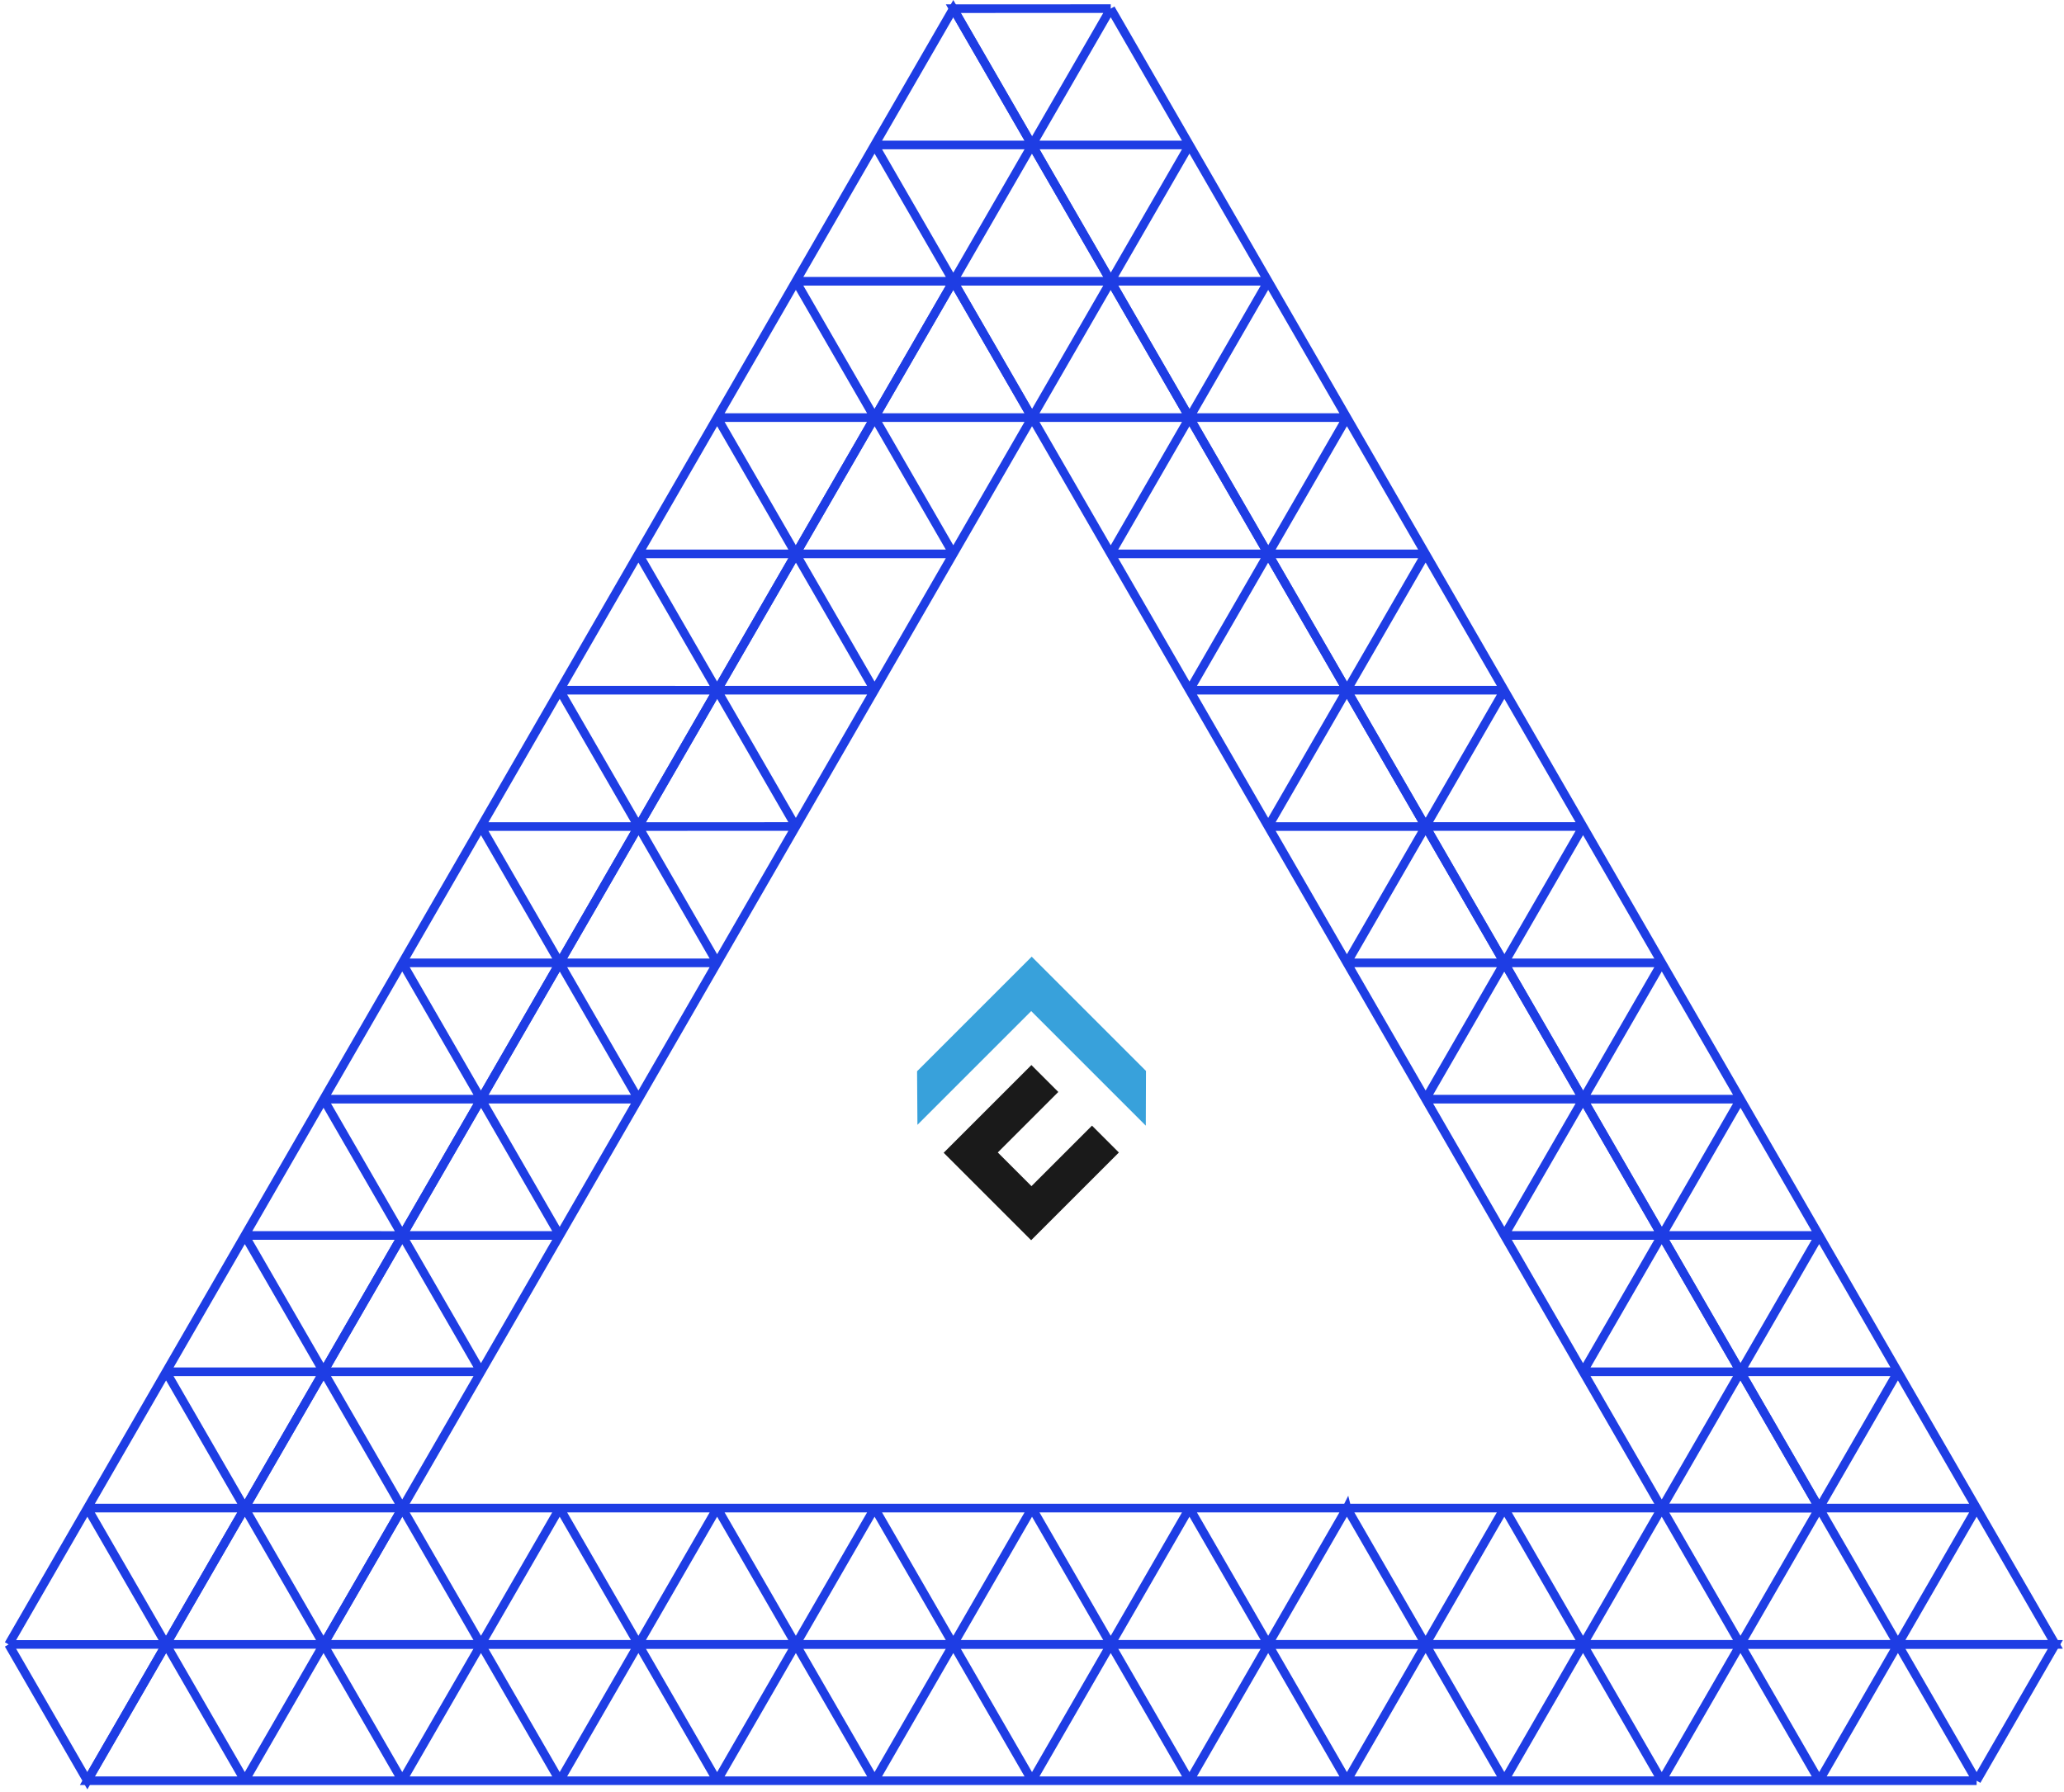 <svg width="478" height="415" viewBox="0 0 478 415" fill="none" xmlns="http://www.w3.org/2000/svg">
<path d="M2 380.91L20.231 412.486L38.462 380.91M2 380.91H38.462M2 380.91L20.231 349.334M20.231 349.334L38.462 380.91M20.231 349.334H56.693M20.231 349.334L38.462 317.759M38.462 380.91L56.693 349.334M56.693 349.334L38.462 317.759M56.693 349.334L74.924 317.759M38.462 317.759L56.693 286.183M38.462 317.759H74.924M56.693 286.183L74.924 317.759M56.693 286.183L93.153 286.188M56.693 286.183L74.924 254.607M202.542 33.578L220.774 2.003L239.004 33.578M202.542 33.578L184.311 65.154M202.542 33.578H239.004M202.542 33.578L220.773 65.154M184.311 65.154L166.08 96.729M184.311 65.154L220.773 65.154M184.311 65.154L202.542 96.729M166.08 96.729L184.311 128.305M166.08 96.729L202.542 96.729M166.08 96.729L147.849 128.305M184.311 128.305L202.542 96.729M184.311 128.305H147.849M184.311 128.305L166.081 159.881M74.924 317.759L93.153 286.188M93.153 286.188H93.158M93.153 286.188L93.155 286.183M93.158 286.188H93.163M93.158 286.188L93.155 286.183M93.163 286.188L93.161 286.183M93.163 286.188L93.166 286.183M93.155 286.183H93.161M74.924 254.607L93.161 286.183M74.924 254.607L93.155 223.032M74.924 254.607L111.393 254.611M93.161 286.183H93.166M239.004 33.578L257.235 65.153M239.004 33.578L220.773 65.154M220.773 65.154L257.235 65.153M220.773 65.154L239.004 96.729M220.773 65.154L202.542 96.729M257.235 65.153L275.466 96.729M257.235 65.153L239.004 96.729M275.466 96.729H239.004M275.466 96.729L293.697 128.305M275.466 96.729L257.235 128.305M239.004 96.729L257.235 128.305M257.235 128.305L293.697 128.305M257.235 128.305L275.466 159.88M293.697 128.305L311.928 159.88M293.697 128.305L275.466 159.88M311.928 159.88H275.466M311.928 159.88L330.159 191.456M311.928 159.88L293.697 191.456M275.466 159.88L293.697 191.456M293.697 191.456H330.159M293.697 191.456L311.928 223.032M330.159 191.456L348.391 223.032M330.159 191.456L311.928 223.032M311.928 223.032L330.159 254.607M311.928 223.032H348.391M330.159 254.607L348.385 286.174M330.159 254.607L348.391 223.032M330.159 254.607H366.622M348.385 286.174L348.391 286.183L384.845 286.178M348.385 286.174L366.622 254.607M348.385 286.174L348.383 286.178L366.615 317.756M348.391 223.032L366.622 254.607M366.622 254.607L384.85 286.178M384.85 286.178L384.853 286.183M384.85 286.178H384.845M384.85 286.178H384.855L384.853 286.183M384.853 286.183L384.85 286.188M403.076 317.755L384.85 286.188M403.076 317.755L366.615 317.756M403.076 317.755L421.307 349.33L384.846 349.33M403.076 317.755L384.846 349.33M384.845 286.178L384.85 286.188M384.85 286.188L366.615 317.756M366.615 317.756L384.845 349.33M384.845 349.33L384.845 349.331L384.846 349.33M384.845 349.33H384.846M93.166 286.183L111.393 254.611M147.849 128.305L166.081 159.881M147.849 128.305L129.618 159.88M166.081 159.881L129.618 159.88M166.081 159.881L147.852 191.458M129.618 159.88L147.852 191.458M129.618 159.88L111.386 191.456M147.852 191.458L111.386 191.456M147.852 191.458L129.622 223.035M111.386 191.456L129.622 223.035M111.386 191.456L93.155 223.032M129.622 223.035L93.155 223.032M129.622 223.035L111.393 254.611M93.155 223.032L111.393 254.611" stroke="#1E3DE4" stroke-width="2"/>
<path d="M56.693 412.483H20.23L38.462 380.908M56.693 412.483H93.155M56.693 412.483L38.462 380.908M56.693 412.483L74.924 380.908M93.155 412.483H129.617M93.155 412.483L74.924 380.908M93.155 412.483L111.386 380.908M129.617 412.483H166.079M129.617 412.483L111.386 380.908M129.617 412.483L147.848 380.908M166.079 412.483H202.541M166.079 412.483L147.848 380.908M166.079 412.483L184.31 380.908M202.541 412.483H239.003M202.541 412.483L184.31 380.908M202.541 412.483L220.772 380.908M239.003 412.483H275.466M239.003 412.483L220.772 380.908M239.003 412.483L257.234 380.908M275.466 412.483H311.928M275.466 412.483L257.234 380.908M275.466 412.483L293.697 380.908M311.928 412.483H348.39L348.387 412.479M311.928 412.483L293.697 380.908M311.928 412.483L330.158 380.909M384.844 412.479H348.387M384.844 412.479H421.306M384.844 412.479L366.613 380.903M384.844 412.479L403.075 380.903M348.387 412.479H348.382L348.385 412.474M348.387 412.479L348.385 412.474M421.306 412.479H457.768M421.306 412.479L403.075 380.903M421.306 412.479L439.537 380.903M457.768 412.479L439.537 380.903M457.768 412.479L475.999 380.903H439.537M38.462 380.908L56.693 349.332M38.462 380.908H74.924M56.693 349.332L74.924 380.908M56.693 349.332H93.155M56.693 349.332L74.924 317.757M74.924 380.908H111.386M74.924 380.908L93.155 349.332M111.386 380.908H147.848M147.848 380.908H184.31M184.31 380.908H220.772M220.772 380.908H257.234M257.234 380.908H293.697M330.159 380.908H330.157M330.159 380.908L330.158 380.909M330.159 380.908L330.161 380.903M330.157 380.908H293.697M330.157 380.908L330.155 380.903M330.157 380.908L330.158 380.909M366.613 380.903H330.161M366.613 380.903H403.075M366.613 380.903L348.385 412.474M330.161 380.903H330.155M330.155 380.903H330.151M403.075 380.903H439.537M184.31 128.303L202.541 159.878M184.31 128.303L220.772 128.303M184.31 128.303L202.541 96.727M184.31 128.303L166.081 159.879M202.541 159.878L220.772 128.303M202.541 159.878L166.081 159.879M202.541 159.878L184.31 191.454M74.924 317.757L93.155 349.332M74.924 317.757L93.152 286.185M74.924 317.757H111.386M93.155 349.332L111.386 317.757M93.152 286.185H93.157M93.152 286.185L93.155 286.181M93.157 286.185H93.163M93.157 286.185L93.155 286.181M93.157 286.185L111.386 317.757M93.163 286.185L93.16 286.181M93.163 286.185L93.165 286.181M93.155 286.181H93.16M93.16 286.181H93.165M239.003 96.727L220.772 65.151L202.541 96.727M239.003 96.727H202.541M239.003 96.727L220.772 128.303M202.541 96.727L220.772 128.303M348.385 412.474L330.158 380.909M111.386 317.757L129.617 286.181M129.617 286.181H93.165M129.617 286.181L147.848 254.605M129.617 286.181L111.392 254.609M93.165 286.181L111.392 254.609M166.081 159.879L184.31 191.454M166.081 159.879L147.851 191.456M184.31 191.454L147.851 191.456M184.31 191.454L166.079 223.03M147.851 191.456L166.079 223.03M147.851 191.456L129.622 223.032M166.079 223.03L129.622 223.032M166.079 223.03L147.848 254.605M129.622 223.032L147.848 254.605M129.622 223.032L111.392 254.609M147.848 254.605L111.392 254.609" stroke="#1E3DE4" stroke-width="2"/>
<path d="M111.386 380.908H147.848M111.386 380.908L93.155 349.333M111.386 380.908H74.924L93.155 349.333M111.386 380.908L129.617 349.333M147.848 380.908H184.31M147.848 380.908L129.617 349.333M147.848 380.908L166.079 349.333M184.31 380.908H220.772M184.31 380.908L166.079 349.333M184.31 380.908L202.541 349.333M220.772 380.908H257.235M220.772 380.908L202.541 349.333M220.772 380.908L239.004 349.333M257.235 380.908H293.697M257.235 380.908L239.004 349.333M257.235 380.908L275.466 349.333M330.159 380.908H330.158M330.159 380.908L330.158 380.909L330.158 380.908M330.159 380.908L330.162 380.904M330.158 380.908H293.697M330.158 380.908L330.155 380.904M293.697 380.908L275.466 349.333M293.697 380.908L311.923 349.333M366.613 380.904H330.162M366.613 380.904H403.075M366.613 380.904L384.844 349.328M366.613 380.904L348.382 349.328M330.162 380.904H330.155M330.162 380.904L348.382 349.328M330.155 380.904H330.151M330.155 380.904L311.925 349.333M403.075 380.904H439.537M403.075 380.904L384.845 349.329M403.075 380.904L421.307 349.328M439.537 380.904H476L457.768 349.328M439.537 380.904L421.307 349.328M439.537 380.904L457.768 349.328M457.768 349.328L439.537 317.752M457.768 349.328L421.307 349.328M421.309 286.181L421.306 286.177L421.304 286.181M421.309 286.181L439.537 317.752M421.309 286.181H421.304M421.309 286.181H421.314L403.083 254.606M439.537 317.752L403.076 317.753M439.537 317.752L421.307 349.328M403.083 254.606L384.852 223.03M403.083 254.606L384.855 286.177M403.083 254.606L366.621 254.606M384.852 223.03L366.621 191.454M384.852 223.03L366.621 254.606M384.852 223.03L348.39 223.03M366.621 191.454L348.39 159.879M366.621 191.454L330.159 191.454M366.621 191.454L348.39 223.03M348.39 159.879L330.159 128.303M348.39 159.879H311.928M348.39 159.879L330.159 191.454M330.159 128.303L311.928 96.727M330.159 128.303H293.697M330.159 128.303L311.928 159.879M311.928 96.727L293.697 65.152M311.928 96.727H275.466M311.928 96.727L293.697 128.303M293.697 65.152L275.466 33.576M293.697 65.152H257.235M293.697 65.152L275.466 96.727M275.466 33.576L257.235 2M275.466 33.576H239.004M275.466 33.576L257.235 65.152M257.235 2L220.773 2.002L239.004 33.576M257.235 2L239.004 33.576M93.155 349.333H129.617M129.617 349.333H166.079M166.079 349.333H202.541M202.541 349.333H239.004M239.004 349.333H275.466M311.928 349.333H311.925M311.925 349.333H311.923M311.925 349.333L311.924 349.33L311.923 349.333M311.923 349.333H275.466M239.004 33.576L257.235 65.152M257.235 65.152L275.466 96.727M275.466 96.727L293.697 128.303M293.697 128.303L311.928 159.879M311.928 159.879L330.159 191.454M330.159 191.454L348.39 223.03M348.39 223.03L366.621 254.606M366.621 254.606L384.85 286.177M384.85 286.177L384.852 286.181M384.85 286.177H384.844L384.85 286.186M384.85 286.177H384.855M384.852 286.181L384.85 286.186M384.852 286.181L384.855 286.177M403.076 317.753L384.85 286.186M403.076 317.753L421.307 349.328M403.076 317.753L421.304 286.181M421.307 349.328L384.846 349.328M384.844 349.328L384.845 349.329M384.844 349.328H384.846M384.844 349.328H348.382M384.845 349.329L384.846 349.328M348.382 349.328H311.92M421.304 286.181L384.855 286.177" stroke="#1E3DE4" stroke-width="2"/>
<path d="M252.893 260.74L238.878 274.755L231.078 266.955L245.093 252.94L238.86 246.707L218.544 267.022L238.804 287.281L259.119 266.966L252.893 260.74Z" fill="#1A1A1A"/>
<path d="M265.399 248.071L238.929 221.6L212.384 248.145L212.468 260.553L238.816 234.206L265.355 260.745L265.399 248.071Z" fill="#38A1DB"/>
</svg>
